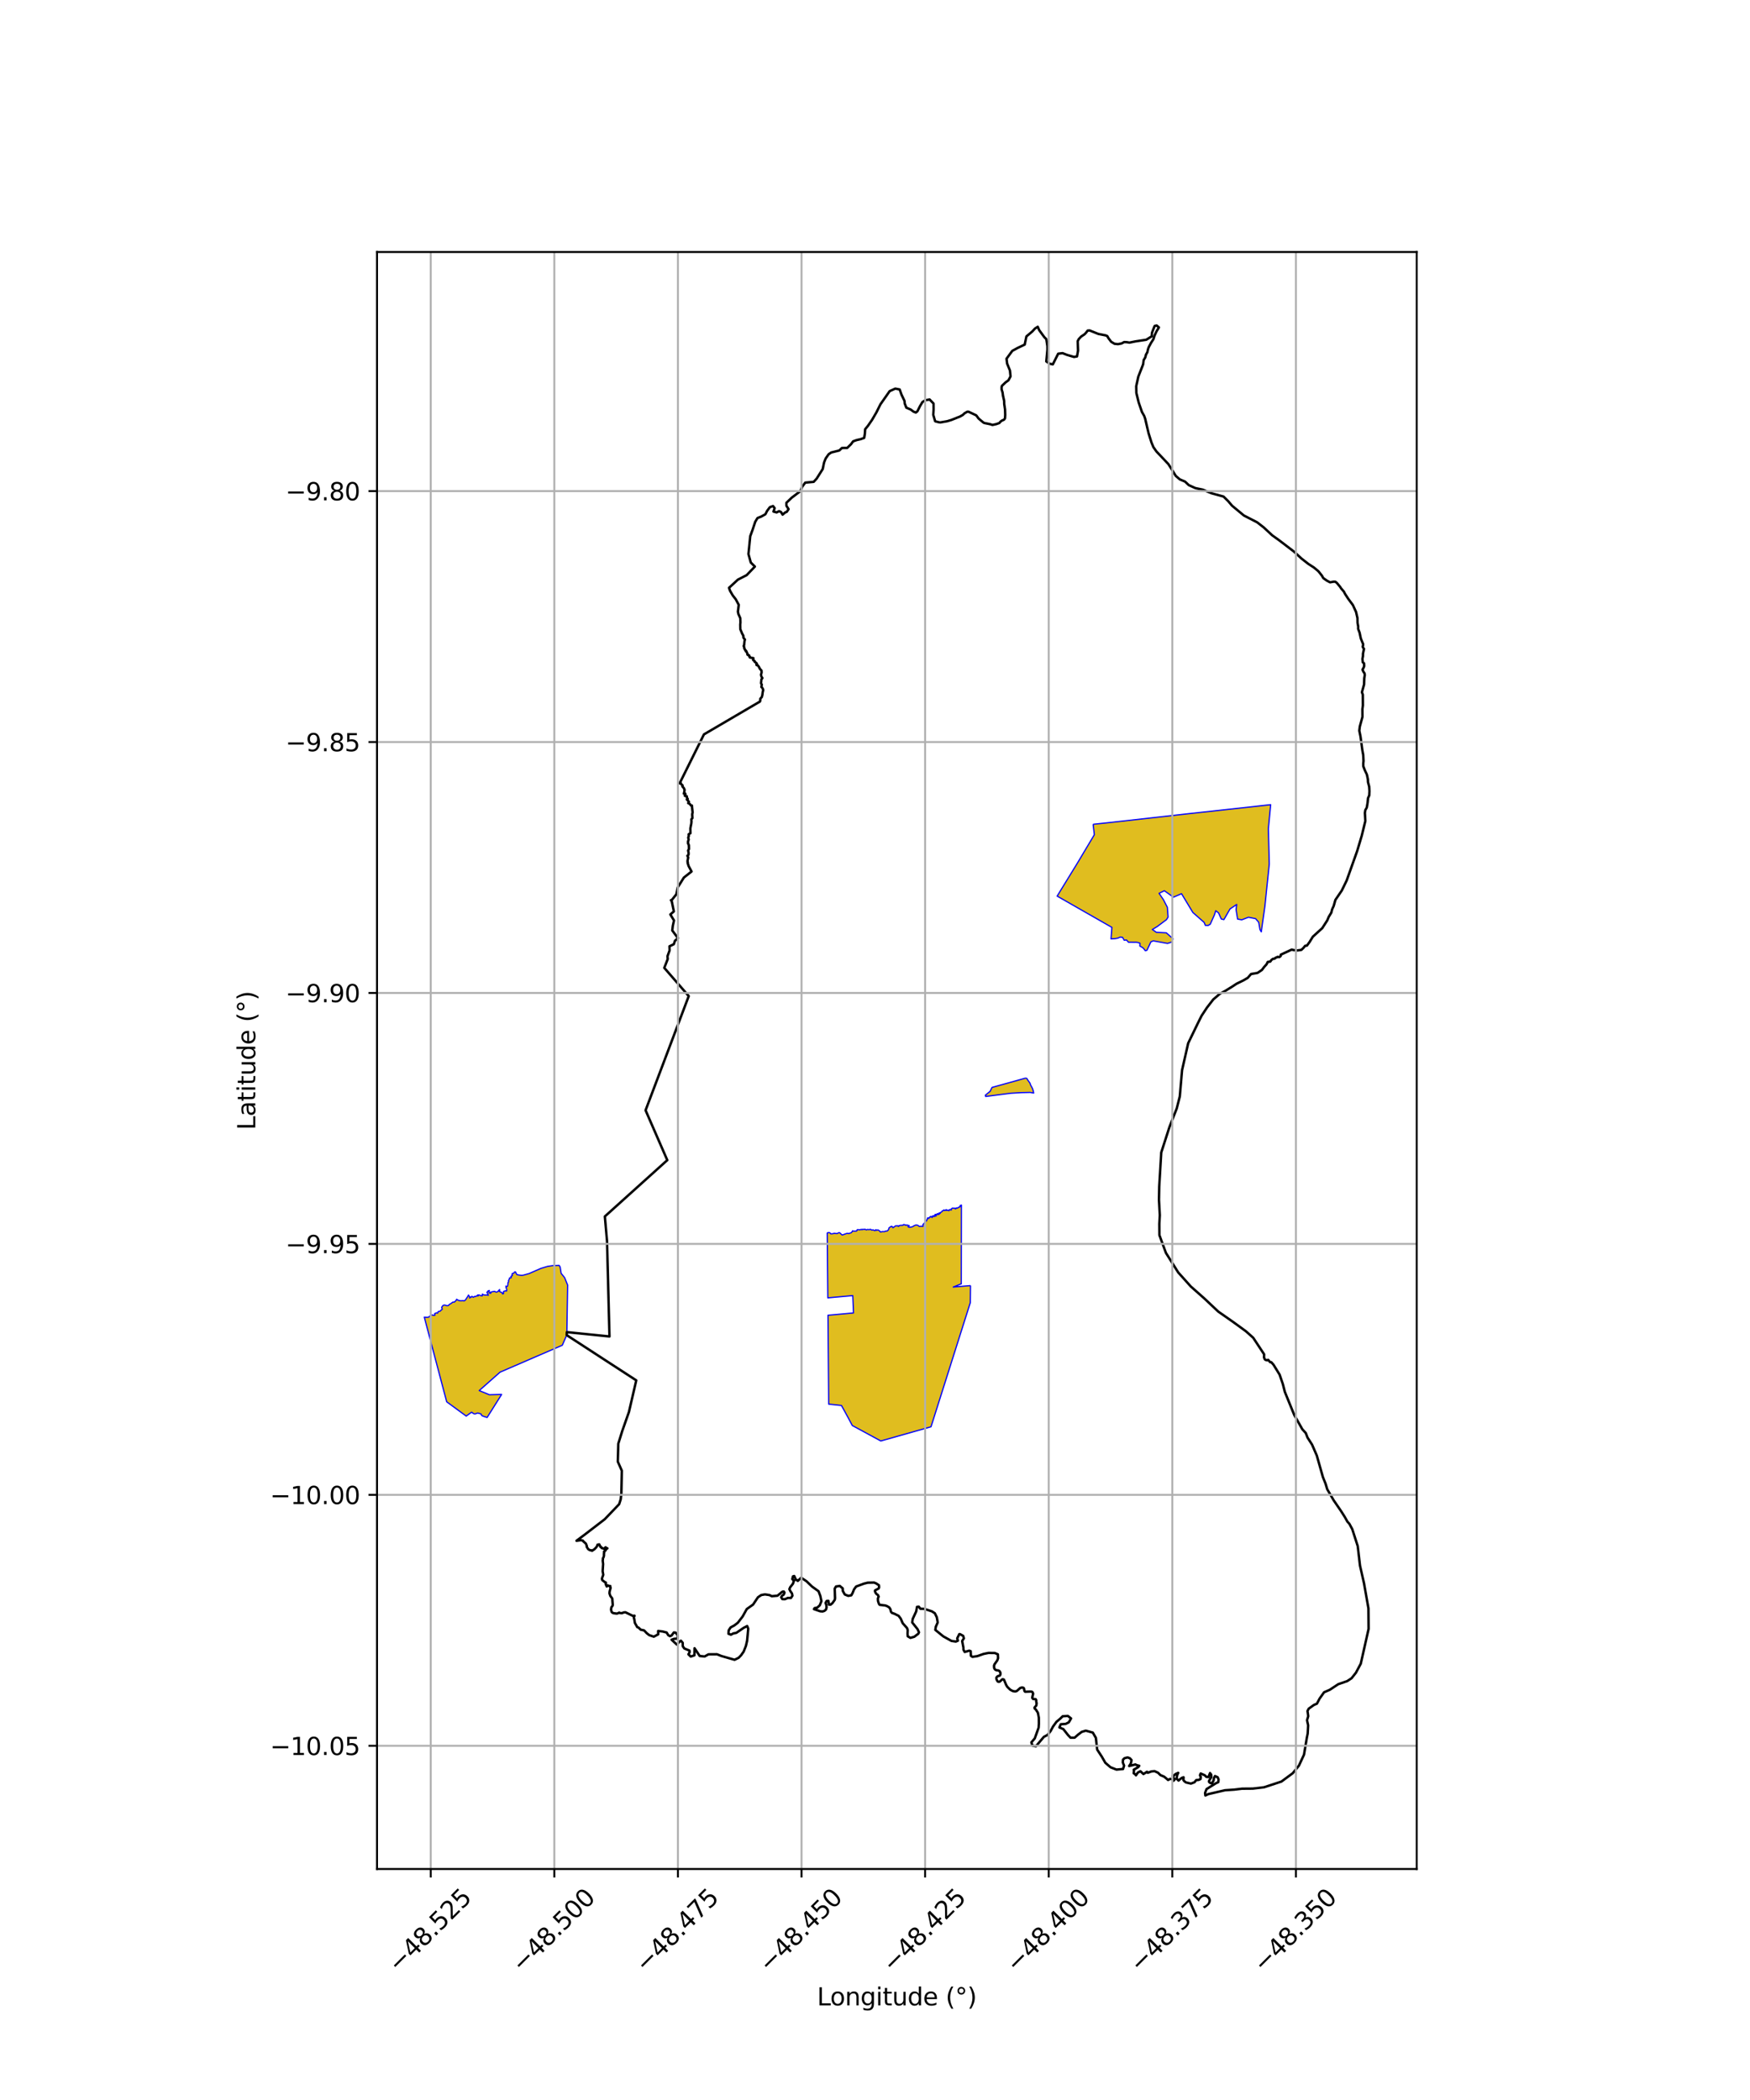 <?xml version="1.0" encoding="utf-8" standalone="no"?>
<!DOCTYPE svg PUBLIC "-//W3C//DTD SVG 1.1//EN"
  "http://www.w3.org/Graphics/SVG/1.1/DTD/svg11.dtd">
<svg xmlns:xlink="http://www.w3.org/1999/xlink" width="720pt" height="864pt" viewBox="0 0 720 864" xmlns="http://www.w3.org/2000/svg" version="1.1">
 <defs>
  <style type="text/css">*{stroke-linejoin: round; stroke-linecap: butt}</style>
 </defs>
 <g id="figure_1">
  <g id="patch_1">
   <path d="M 0 864 
L 720 864 
L 720 0 
L 0 0 
z
" style="fill: #ffffff"/>
  </g>
  <g id="axes_1">
   <g id="patch_2">
    <path d="M 155.117 768.96 
L 582.883 768.96 
L 582.883 103.68 
L 155.117 103.68 
z
" style="fill: #ffffff"/>
   </g>
   <g id="PatchCollection_1">
    <path d="M 399.294 528.929 
L 399.227 535.896 
L 383.043 587.021 
L 362.392 592.862 
L 350.667 586.503 
L 348.711 582.831 
L 346.21 578.268 
L 340.941 577.706 
L 340.648 541.125 
L 343.512 540.883 
L 351.145 540.183 
L 350.846 533.056 
L 343.26 533.731 
L 340.577 533.974 
L 340.334 507.303 
L 340.702 507.131 
L 341.157 507.096 
L 341.587 507.35 
L 341.828 507.646 
L 342.574 507.592 
L 342.874 507.525 
L 343.189 507.397 
L 344.037 507.51 
L 344.39 507.526 
L 344.816 507.303 
L 345.279 507.13 
L 345.714 507.383 
L 346.095 507.785 
L 346.522 508.118 
L 347.341 507.833 
L 348.077 507.562 
L 348.635 507.429 
L 349.234 507.541 
L 349.296 507.466 
L 350.199 507.194 
L 350.716 506.623 
L 350.741 506.396 
L 351.281 506.521 
L 352.447 506.472 
L 352.697 505.916 
L 353.618 505.945 
L 353.821 505.963 
L 354.362 505.799 
L 354.66 505.955 
L 354.809 505.783 
L 355.609 505.834 
L 355.837 505.725 
L 356.443 506.018 
L 356.884 505.83 
L 357.542 505.914 
L 358.144 505.77 
L 358.68 506.104 
L 359.255 506.034 
L 359.922 506.319 
L 360.421 505.932 
L 360.536 506.199 
L 361.175 506.053 
L 361.365 506.095 
L 361.95 506.501 
L 362.228 506.863 
L 363.197 506.686 
L 363.864 506.741 
L 364.323 506.505 
L 365.035 506.465 
L 365.596 505.896 
L 365.719 505.257 
L 366.078 504.945 
L 366.703 504.545 
L 366.991 504.693 
L 367.073 504.621 
L 367.379 505.121 
L 367.697 504.907 
L 368.045 504.639 
L 368.471 504.353 
L 368.827 504.345 
L 369.127 504.385 
L 369.362 504.311 
L 369.673 504.594 
L 369.923 504.238 
L 370.258 504.23 
L 370.635 504.094 
L 371.187 504.185 
L 371.214 504.093 
L 371.573 504.065 
L 371.676 503.85 
L 372.097 503.825 
L 372.526 504.099 
L 372.61 503.979 
L 372.902 504.133 
L 373.126 504.021 
L 373.504 504.092 
L 374.1 504.293 
L 373.553 504.683 
L 374.162 504.977 
L 374.72 504.859 
L 375.335 504.729 
L 375.767 504.513 
L 376.063 504.287 
L 376.808 504.018 
L 377.556 504.093 
L 378.246 504.593 
L 378.866 504.503 
L 379.697 504.58 
L 379.773 504.423 
L 379.681 503.856 
L 380.061 503.479 
L 380.667 502.754 
L 381.239 502.25 
L 381.402 501.7 
L 381.642 501.532 
L 381.564 501.189 
L 381.775 501.037 
L 382.186 501.262 
L 382.472 500.788 
L 382.84 500.699 
L 382.776 500.497 
L 383.152 500.54 
L 383.52 500.943 
L 383.554 500.746 
L 383.495 500.509 
L 383.727 500.389 
L 383.695 500.274 
L 384.107 500.498 
L 384.134 500.41 
L 384.065 500.166 
L 384.182 500.252 
L 384.367 500.472 
L 384.774 500.37 
L 384.505 500.079 
L 385.237 500.229 
L 385.102 500.14 
L 384.67 499.716 
L 384.898 499.638 
L 385.176 499.614 
L 385.516 499.65 
L 385.673 499.298 
L 385.727 499.296 
L 385.724 499.617 
L 385.857 499.69 
L 385.94 499.725 
L 386.478 499.478 
L 386.384 499.449 
L 386.244 499.269 
L 386.45 498.99 
L 386.618 499.183 
L 386.845 499.192 
L 386.792 498.941 
L 387.136 498.753 
L 387.422 498.637 
L 387.64 498.21 
L 388.116 498.071 
L 388.263 497.843 
L 388.407 497.819 
L 388.581 498.039 
L 388.937 497.926 
L 389.2 497.973 
L 389.19 497.722 
L 389.289 497.692 
L 389.503 497.978 
L 389.639 497.968 
L 389.695 497.842 
L 390.416 498.107 
L 390.488 497.803 
L 390.74 497.672 
L 390.867 497.809 
L 390.966 497.699 
L 391.439 497.808 
L 391.421 497.318 
L 391.961 497.025 
L 392.412 497.132 
L 392.912 497.085 
L 393.095 497.399 
L 393.369 497.084 
L 393.544 496.951 
L 393.632 497.157 
L 394.125 496.84 
L 394.341 496.888 
L 394.449 496.724 
L 394.691 496.517 
L 394.949 496.523 
L 395.117 496.353 
L 395.037 495.974 
L 395.318 495.915 
L 395.556 495.796 
L 395.499 528.208 
L 392.188 529.522 
L 399.294 528.929 
" clip-path="url(#pfcb71ef7cc)" style="fill: #e0bd1f; stroke: #0000ff; stroke-width: 0.5"/>
    <path d="M 208.498 530.387 
L 208.219 529.886 
L 208.135 529.126 
L 208.462 529.37 
L 208.797 529.192 
L 208.973 528.458 
L 208.968 527.759 
L 209.287 527.345 
L 209.179 526.888 
L 209.516 526.328 
L 209.623 525.774 
L 210.364 525.698 
L 210.24 525.137 
L 210.828 524.792 
L 210.617 524.39 
L 210.812 523.925 
L 211.373 523.864 
L 211.629 523.4 
L 211.839 523.297 
L 212.134 523.345 
L 212.424 524.072 
L 212.77 524.447 
L 213.642 524.612 
L 214.52 524.716 
L 215.138 524.67 
L 215.467 524.595 
L 217.732 523.952 
L 222.541 521.849 
L 225.31 521.022 
L 227.493 520.702 
L 230.033 520.605 
L 230.457 521.271 
L 230.889 523.911 
L 232.309 525.665 
L 233.535 528.712 
L 233.226 548.072 
L 233.158 549.311 
L 231.346 553.475 
L 219.569 558.568 
L 205.735 564.551 
L 201.163 568.592 
L 197.164 572.126 
L 201.336 573.836 
L 206.383 573.71 
L 200.42 583.188 
L 198.938 582.726 
L 198.204 582.397 
L 197.909 581.742 
L 196.565 581.35 
L 195.446 581.733 
L 194.912 581.639 
L 194.016 581.016 
L 191.813 582.621 
L 183.779 576.742 
L 174.561 541.911 
L 175.706 541.986 
L 176.427 541.885 
L 177.02 541.286 
L 177.844 540.989 
L 178.496 541.221 
L 178.995 541.058 
L 178.796 540.476 
L 179.614 540.104 
L 180.021 540.297 
L 180.285 539.598 
L 181.034 539.487 
L 181.509 539.003 
L 181.96 538.655 
L 181.701 537.856 
L 182.244 537.116 
L 182.824 536.924 
L 183.357 537.037 
L 183.917 537.227 
L 184.482 537.133 
L 184.852 536.698 
L 185.63 536.251 
L 186.267 535.744 
L 186.922 535.721 
L 187.064 535.556 
L 187.629 535.092 
L 187.871 534.557 
L 188.492 534.956 
L 189.145 535.152 
L 189.709 535.184 
L 190.582 535.132 
L 190.94 535.244 
L 191.574 534.785 
L 191.968 534.082 
L 192.229 533.754 
L 192.763 532.807 
L 192.984 533.26 
L 193.35 533.575 
L 193.187 534.023 
L 193.806 533.679 
L 194.137 533.353 
L 194.749 533.736 
L 195.254 533.364 
L 195.601 533.477 
L 196.106 533.124 
L 196.707 533.204 
L 196.542 532.77 
L 197.335 532.852 
L 197.93 533.106 
L 198.402 533.17 
L 198.47 532.419 
L 198.842 532.664 
L 199.558 532.839 
L 200.324 532.776 
L 200.895 532.947 
L 200.674 532.266 
L 200.318 531.757 
L 200.803 531.115 
L 201.339 530.951 
L 201.163 531.704 
L 201.391 532.015 
L 201.934 532.076 
L 201.83 531.652 
L 202.627 531.444 
L 203.472 531.302 
L 204.134 531.623 
L 204.833 531.419 
L 205.208 530.915 
L 205.559 530.567 
L 205.519 531.37 
L 206.533 531.839 
L 206.801 532.361 
L 207.168 532.205 
L 207.161 531.356 
L 207.896 531.081 
L 208.408 531.183 
L 208.498 530.387 
" clip-path="url(#pfcb71ef7cc)" style="fill: #e0bd1f; stroke: #0000ff; stroke-width: 0.5"/>
    <path d="M 421.921 443.571 
L 422.468 443.692 
L 422.843 444.337 
L 423.793 445.684 
L 423.988 446.342 
L 424.311 446.905 
L 424.807 447.874 
L 425.085 448.741 
L 425.293 449.722 
L 423.844 449.45 
L 420.219 449.533 
L 415.873 449.792 
L 405.537 451.124 
L 405.398 450.597 
L 407.361 449.009 
L 408.144 447.399 
L 421.921 443.571 
" clip-path="url(#pfcb71ef7cc)" style="fill: #e0bd1f; stroke: #0000ff; stroke-width: 0.5"/>
    <path d="M 449.74 339.134 
L 455.525 338.53 
L 488.676 334.816 
L 522.8 331.068 
L 521.839 340.946 
L 522.21 355.468 
L 520.439 372.629 
L 518.928 383.403 
L 518.368 382.455 
L 517.868 379.447 
L 516.584 377.964 
L 513.66 377.383 
L 510.902 378.437 
L 509.181 378.135 
L 508.558 374.236 
L 508.817 372.126 
L 506.065 373.968 
L 503.549 378.362 
L 502.482 378.113 
L 501.337 375.581 
L 500.191 374.699 
L 499.656 376.386 
L 497.937 380.243 
L 497.053 380.768 
L 495.903 380.722 
L 495.42 379.51 
L 490.784 375.429 
L 486.114 367.69 
L 482.778 369.133 
L 479.045 366.463 
L 476.872 367.536 
L 478.658 370.153 
L 480.279 373.288 
L 480.573 377.32 
L 479.939 378.353 
L 476.079 381.236 
L 474.102 382.418 
L 475.765 383.586 
L 479.848 383.787 
L 482.617 386.236 
L 482.235 387.54 
L 480.35 388.156 
L 474.514 387.098 
L 473.529 387.481 
L 471.879 390.974 
L 471.221 391.15 
L 470.422 390.134 
L 469.753 389.65 
L 468.96 389.226 
L 469.028 388.081 
L 468.302 387.826 
L 467.415 387.669 
L 466.422 387.689 
L 465.351 387.668 
L 464.304 387.678 
L 463.441 386.716 
L 462.551 386.854 
L 461.838 385.639 
L 460.944 385.541 
L 459.838 385.998 
L 458.627 386.198 
L 457.114 386.288 
L 457.467 381.555 
L 434.935 368.684 
L 443.251 355.138 
L 450.246 343.413 
L 449.74 339.134 
" clip-path="url(#pfcb71ef7cc)" style="fill: #e0bd1f; stroke: #0000ff; stroke-width: 0.5"/>
   </g>
   <g id="PatchCollection_2">
    <path d="M 249.184 637.012 
L 249.253 636.718 
L 249.178 636.586 
L 249.054 636.642 
L 248.665 637.162 
L 248.307 637.152 
L 247.946 636.987 
L 247.619 636.964 
L 247.281 636.444 
L 247.088 636.498 
L 246.535 635.39 
L 245.81 635.552 
L 245.716 635.996 
L 245.241 636.709 
L 244.553 637.405 
L 243.565 638.042 
L 243.276 637.817 
L 242.887 637.838 
L 242.521 637.697 
L 241.989 637.341 
L 241.389 636.383 
L 241.434 636.048 
L 241.046 635.084 
L 239.904 634.069 
L 239.837 633.885 
L 239.083 633.669 
L 237.185 633.919 
L 237.291 633.83 
L 240.525 631.419 
L 248.799 625.067 
L 254.741 618.858 
L 255.381 616.849 
L 255.651 614.375 
L 255.838 605.091 
L 254.186 601.36 
L 254.384 593.965 
L 256.01 588.759 
L 258.765 580.92 
L 261.774 567.921 
L 233.158 549.311 
L 233.226 548.072 
L 250.758 549.859 
L 249.744 510.612 
L 248.856 500.478 
L 274.538 477.324 
L 265.609 456.805 
L 283.365 409.817 
L 273.305 398.203 
L 274.721 394.579 
L 274.627 393.402 
L 275.489 391.043 
L 275.438 389.336 
L 277.227 388.479 
L 277.707 387.048 
L 278.968 385.952 
L 278.485 385.385 
L 276.59 382.819 
L 276.808 380.973 
L 277.303 378.702 
L 275.8 376.237 
L 277.247 374.977 
L 276.363 370.748 
L 276.029 370.366 
L 276.362 370.337 
L 276.464 370.199 
L 278.268 367.938 
L 278.849 365.077 
L 281.362 361.058 
L 284.528 358.56 
L 283.326 356.329 
L 282.889 354.957 
L 283.001 354.798 
L 282.843 354.331 
L 283.145 352.774 
L 282.807 352.084 
L 283.192 351.772 
L 283.301 351.497 
L 283.286 350.767 
L 283.117 349.922 
L 283.463 349.299 
L 283.418 347.72 
L 283.077 347.001 
L 283.081 346.183 
L 283.345 345.409 
L 283.154 344.619 
L 283.389 343.998 
L 283.348 343.227 
L 284.08 342.806 
L 284.039 340.789 
L 284.437 338.715 
L 284.496 337.921 
L 284.43 337.117 
L 284.87 336.587 
L 284.792 335.003 
L 284.963 334.214 
L 284.704 331.995 
L 284.678 331.432 
L 284.261 331.394 
L 283.795 330.764 
L 283.145 330.428 
L 283.43 329.846 
L 282.564 328.899 
L 282.961 328.713 
L 282.57 328.119 
L 282.582 327.612 
L 281.739 327.416 
L 282.013 326.742 
L 281.899 326.477 
L 281.358 326.53 
L 281.571 325.691 
L 281.646 324.888 
L 281.302 324.176 
L 280.76 323.579 
L 280.839 323.142 
L 280.219 322.579 
L 280.047 322.091 
L 279.617 322.301 
L 289.623 302.15 
L 312.645 288.652 
L 312.78 288.343 
L 312.811 287.471 
L 313.441 286.773 
L 313.658 285.895 
L 313.773 284.901 
L 313.993 283.977 
L 313.894 283.491 
L 313.524 282.863 
L 313.251 282.66 
L 313.422 281.671 
L 313.108 281.128 
L 313.271 279.524 
L 313.673 278.971 
L 313.295 278.414 
L 313.084 277.61 
L 313.34 276.727 
L 313.309 275.914 
L 312.631 275.15 
L 312.221 274.321 
L 311.686 273.667 
L 311.325 273.646 
L 311.187 273.482 
L 311.416 273.167 
L 311.242 272.829 
L 310.465 272.268 
L 310.494 272.011 
L 309.85 271.52 
L 309.994 270.794 
L 308.49 270.514 
L 308.564 270.278 
L 308.215 269.987 
L 308.273 269.704 
L 307.978 269.587 
L 307.72 269.31 
L 307.587 269.395 
L 307.503 269.269 
L 307.557 269.08 
L 307.047 267.915 
L 306.795 267.904 
L 306.9 267.701 
L 306.466 267.315 
L 306.344 266.815 
L 306.191 266.741 
L 306.169 266.144 
L 305.954 265.778 
L 306.137 265.473 
L 306.337 263.651 
L 306.489 263.129 
L 305.888 262.407 
L 305.815 261.5 
L 305.33 260.683 
L 304.597 258.89 
L 304.557 257.014 
L 304.632 256.1 
L 304.584 254.359 
L 303.801 252.608 
L 303.596 251.664 
L 303.943 248.856 
L 302.718 246.571 
L 301.476 244.977 
L 300.376 243.092 
L 299.933 241.857 
L 303.598 238.477 
L 307.202 236.629 
L 310.576 233.106 
L 308.9 231.443 
L 307.933 227.954 
L 308.673 220.59 
L 309.666 217.887 
L 310.727 214.674 
L 311.656 213.137 
L 313.171 212.542 
L 314.901 211.582 
L 315.614 210.192 
L 316.76 208.654 
L 318.059 208.207 
L 318.716 209.076 
L 318.22 210.464 
L 319.525 210.818 
L 320.535 210.301 
L 321.333 210.659 
L 321.992 211.746 
L 322.999 210.865 
L 323.72 210.568 
L 324.435 209.469 
L 323.557 208.092 
L 323.547 206.854 
L 325.703 204.797 
L 329.311 202.057 
L 330.01 200.321 
L 331.299 198.562 
L 334.77 198.244 
L 335.99 196.924 
L 338.492 192.971 
L 339.051 190.271 
L 339.69 188.663 
L 340.907 186.906 
L 341.986 186.169 
L 345.308 185.342 
L 346.386 184.314 
L 348.556 184.297 
L 350.136 182.755 
L 350.995 181.583 
L 352.438 181.062 
L 354.1 180.685 
L 355.543 180.164 
L 355.82 178.559 
L 355.95 176.591 
L 357.097 175.198 
L 358.814 172.708 
L 360.6 169.635 
L 362.239 166.344 
L 366.033 160.924 
L 368.34 159.886 
L 370.151 160.237 
L 370.891 162.344 
L 372.14 164.957 
L 372.22 165.976 
L 372.885 167.719 
L 374.699 168.507 
L 375.863 169.372 
L 376.807 169.729 
L 377.454 169.214 
L 378.523 167.093 
L 379.523 165.41 
L 380.675 164.672 
L 382.481 164.367 
L 384.086 166.03 
L 384.105 168.507 
L 383.976 170.694 
L 384.728 173.261 
L 384.898 173.378 
L 386.375 173.743 
L 386.888 173.794 
L 389.751 173.298 
L 390.597 173.031 
L 391.342 172.808 
L 392.787 172.244 
L 394.179 171.68 
L 394.87 171.427 
L 396.15 170.704 
L 396.835 170.042 
L 397.942 169.402 
L 398.483 169.393 
L 400.783 170.477 
L 401.644 170.887 
L 402.098 171.476 
L 402.59 172.162 
L 403.568 173 
L 404.655 173.888 
L 405.024 174.048 
L 406.988 174.443 
L 407.624 174.593 
L 408.226 174.816 
L 408.532 174.797 
L 409.948 174.476 
L 411.146 174.047 
L 411.631 173.476 
L 412.216 173.051 
L 413.072 172.675 
L 413.484 172.153 
L 413.571 170.721 
L 413.505 168.475 
L 413.169 166.232 
L 413.135 164.924 
L 412.652 162.755 
L 412.471 161.424 
L 412.094 160.242 
L 412.087 159.378 
L 412.198 158.775 
L 413.682 157.351 
L 414.905 156.468 
L 415.761 154.858 
L 415.525 152.456 
L 414.346 149.551 
L 414.114 147.586 
L 416.477 144.363 
L 418.638 143.18 
L 421.593 141.773 
L 422.291 138.417 
L 424.735 136.358 
L 425.811 135.184 
L 426.963 134.447 
L 427.552 135.826 
L 429.672 138.724 
L 430.474 139.519 
L 430.931 142.429 
L 430.941 143.813 
L 430.472 148.698 
L 431.854 149.634 
L 433.158 149.915 
L 435.367 145.527 
L 437.174 145.295 
L 438.988 146.009 
L 441.888 146.861 
L 443.117 146.633 
L 443.532 144.226 
L 443.394 140.366 
L 443.858 139.488 
L 444.826 138.46 
L 446.158 137.576 
L 446.768 136.952 
L 447.52 135.999 
L 448.316 135.956 
L 451.871 137.386 
L 454.878 137.981 
L 455.568 138.268 
L 456.045 139.138 
L 457.177 140.623 
L 458.558 141.45 
L 459.97 141.584 
L 461.415 141.318 
L 462.532 140.726 
L 463.69 140.79 
L 464.668 140.965 
L 467.087 140.472 
L 471.603 139.781 
L 473.835 138.38 
L 473.968 136.885 
L 474.855 134.584 
L 475.104 134.072 
L 475.899 133.92 
L 476.809 134.714 
L 475.845 136.288 
L 474.991 138.116 
L 474.532 139.576 
L 473.567 141.077 
L 472.675 142.723 
L 472.356 143.564 
L 472.041 144.95 
L 471.506 145.865 
L 471.189 147.069 
L 470.546 148.131 
L 470.307 149.917 
L 468.337 154.956 
L 467.475 158.904 
L 467.53 161.683 
L 468.487 165.586 
L 469.831 169.503 
L 470.746 171.104 
L 471.156 172.272 
L 472.576 178.324 
L 473.755 182.055 
L 474.55 183.978 
L 475.791 185.747 
L 480.687 190.922 
L 482.436 193.654 
L 483.72 195.779 
L 485.395 197.223 
L 487.573 198.153 
L 489.103 199.598 
L 491.79 200.815 
L 494.833 201.446 
L 498.462 202.948 
L 503.392 204.293 
L 505.361 206.244 
L 506.894 208.053 
L 511.773 212.094 
L 517.221 214.892 
L 519.915 216.983 
L 523.413 220.234 
L 526.323 222.323 
L 532.364 226.937 
L 535.498 229.826 
L 538.264 231.99 
L 540.591 233.501 
L 542.412 235.016 
L 543.86 236.822 
L 544.44 237.851 
L 545.892 238.877 
L 547.222 239.585 
L 548.655 239.318 
L 549.393 239.328 
L 550.039 239.85 
L 551.368 241.452 
L 551.778 242.088 
L 552.915 243.418 
L 553.413 244.385 
L 554.73 246.4 
L 556.613 248.932 
L 557.92 251.787 
L 558.495 254.274 
L 558.535 256.285 
L 558.8 257.753 
L 558.784 258.735 
L 559.367 260.279 
L 559.878 262.67 
L 560.517 264.27 
L 560.816 264.938 
L 560.804 265.545 
L 560.649 266.033 
L 560.892 266.598 
L 561.188 266.947 
L 560.775 268.899 
L 560.76 269.977 
L 560.539 271.072 
L 560.688 272.488 
L 561.205 272.923 
L 561.26 274.057 
L 561.029 274.696 
L 560.566 275.519 
L 560.915 276.299 
L 561.428 277.078 
L 561.506 277.806 
L 561.299 279.046 
L 561.211 281.633 
L 560.331 284.809 
L 560.701 285.789 
L 560.736 290.232 
L 560.531 291.727 
L 560.556 294.932 
L 559.466 298.911 
L 559.262 300.625 
L 559.752 303.024 
L 560.521 308.737 
L 560.86 310.555 
L 560.989 313.067 
L 560.888 313.979 
L 560.898 315.253 
L 561.526 316.887 
L 562.372 318.665 
L 562.785 320.629 
L 562.83 321.757 
L 563.315 323.611 
L 563.439 325.504 
L 563.344 327.253 
L 562.847 328.386 
L 562.68 330.172 
L 562.335 332.251 
L 561.728 333.312 
L 561.556 334.443 
L 561.74 337.781 
L 560.283 343.76 
L 558.384 350.121 
L 554.055 362.267 
L 552.054 366.386 
L 549.429 370.234 
L 548.725 372.716 
L 548.085 374.106 
L 547.734 375.492 
L 546.662 377.249 
L 546.094 378.638 
L 544.021 381.86 
L 540.141 385.387 
L 538.784 387.584 
L 537.71 389.049 
L 536.987 389.128 
L 536.198 390.081 
L 535.408 390.816 
L 533.673 391.048 
L 532.37 390.913 
L 531.427 390.702 
L 526.957 392.777 
L 526.925 393.324 
L 526.386 393.765 
L 525.553 393.699 
L 525.409 393.846 
L 524.76 394.07 
L 524.401 394.437 
L 523.75 394.479 
L 523.102 394.957 
L 522.637 395.617 
L 521.589 395.771 
L 521.09 396.758 
L 520.121 397.822 
L 519.191 399.068 
L 517.391 400.284 
L 514.717 400.743 
L 513.354 402.32 
L 511.517 403.391 
L 508.778 404.724 
L 507.147 405.805 
L 504.032 407.729 
L 501.951 408.825 
L 499.175 411.205 
L 496.545 414.61 
L 494.366 417.917 
L 492.956 420.737 
L 488.851 429.213 
L 486.333 440.306 
L 485.404 451.095 
L 484.14 456.058 
L 481.16 463.658 
L 477.769 474.175 
L 476.938 488.168 
L 476.836 493.705 
L 477.175 499.967 
L 476.986 503.538 
L 477.023 508.2 
L 479.686 515.464 
L 484.743 523.509 
L 489.928 529.296 
L 495.395 534.133 
L 501.229 539.622 
L 507.416 543.944 
L 512.658 547.762 
L 515.598 550.386 
L 520.094 557.196 
L 520.056 558.491 
L 520.347 559.214 
L 520.679 559.516 
L 521.362 559.645 
L 521.759 559.481 
L 522.554 560.425 
L 523.044 560.453 
L 523.947 561.475 
L 526.467 565.561 
L 527.796 569.44 
L 528.619 572.652 
L 532.476 582.132 
L 535.816 588.041 
L 537.24 589.596 
L 537.943 591.448 
L 539.812 594.347 
L 541.766 598.847 
L 544.286 607.737 
L 545.387 610.471 
L 546.056 612.716 
L 548.726 617.293 
L 551.792 621.769 
L 553.257 624.079 
L 554.35 626.027 
L 555.17 626.946 
L 556.353 629.127 
L 556.353 629.127 
L 558.606 636.116 
L 559.539 644.122 
L 561.19 651.393 
L 563.011 661.722 
L 563.079 670.171 
L 559.864 684.475 
L 557.867 688.206 
L 556.075 690.479 
L 554.275 691.659 
L 550.593 692.927 
L 547.136 695.214 
L 544.755 696.253 
L 542.894 698.891 
L 541.824 700.939 
L 540.598 701.459 
L 538.438 703.006 
L 537.939 703.957 
L 538.245 706.067 
L 537.752 707.747 
L 538.203 709.855 
L 538.014 713.281 
L 537.717 714.685 
L 536.508 721.907 
L 534.409 726.44 
L 531.863 729.557 
L 527.221 732.982 
L 520.072 735.335 
L 515.442 735.882 
L 511.026 735.918 
L 507.771 736.308 
L 504.008 736.557 
L 497.142 738.143 
L 495.929 738.72 
L 495.803 737.685 
L 496.388 736.095 
L 500.143 733.743 
L 501.252 733.215 
L 501.352 732.067 
L 500.964 731.196 
L 499.875 730.713 
L 499.447 731.591 
L 499.292 732.575 
L 498.595 733.728 
L 497.833 733.516 
L 497.437 733.123 
L 497.433 732.7 
L 498.398 731.121 
L 498.336 730.138 
L 497.842 729.487 
L 497.203 731.131 
L 496.334 731.056 
L 495.663 730.392 
L 494.001 729.668 
L 493.709 730.408 
L 494.04 731.061 
L 493.911 731.963 
L 493.181 732.297 
L 492.15 732.387 
L 491.451 733.267 
L 489.989 733.825 
L 487.949 733.35 
L 487.293 732.863 
L 486.882 732.348 
L 486.954 731.227 
L 486.385 731.396 
L 485.548 731.976 
L 484.902 732.582 
L 484.081 731.769 
L 484.354 730.251 
L 484.754 729.401 
L 483.618 729.902 
L 483.106 730.398 
L 482.457 730.758 
L 483.296 732.131 
L 482.839 732.653 
L 482.318 732.029 
L 481.448 731.872 
L 480.583 732.344 
L 479.68 731.559 
L 478.942 730.964 
L 477.417 730.321 
L 476.432 729.345 
L 475.015 728.701 
L 473.712 728.821 
L 472.21 729.379 
L 471.908 728.958 
L 470.449 729.898 
L 469.191 728.734 
L 468.109 729.316 
L 467.371 730.415 
L 467.001 729.953 
L 466.428 729.562 
L 466.543 728.701 
L 466.47 728.1 
L 468.322 727.034 
L 468.725 726.498 
L 467.705 726.246 
L 467.132 725.95 
L 464.571 726.599 
L 465.269 725.528 
L 465.557 724.16 
L 464.872 723.401 
L 463.946 723.053 
L 462.672 723.364 
L 462.026 723.997 
L 461.953 725.145 
L 462.479 726.425 
L 462.056 727.821 
L 459.343 728.062 
L 456.891 727.098 
L 454.759 725.257 
L 453.327 722.756 
L 451.403 719.821 
L 450.877 715.017 
L 449.611 712.842 
L 446.726 712.045 
L 445.047 712.55 
L 443.589 713.655 
L 442.133 714.923 
L 440.45 714.937 
L 439.41 713.852 
L 437.49 711.409 
L 435.855 710.712 
L 436.442 709.396 
L 438.45 709.27 
L 439.748 708.604 
L 440.659 707.013 
L 439.348 705.985 
L 437.231 706.111 
L 436.207 707.103 
L 434.642 708.427 
L 433.246 710.35 
L 432.282 712.161 
L 430.992 713.81 
L 429.478 714.587 
L 426.196 718.492 
L 424.782 718.23 
L 424.337 716.868 
L 425.736 715.218 
L 427.33 710.78 
L 427.426 709.14 
L 427.406 706.681 
L 427.01 704.663 
L 426.147 703.308 
L 425.718 702.986 
L 425.618 702.618 
L 425.703 702.44 
L 426.359 701.713 
L 426.49 700.779 
L 426.31 699.902 
L 426.349 699.526 
L 426.103 699.088 
L 425.064 699.027 
L 424.686 698.536 
L 424.759 698.103 
L 425.067 696.847 
L 424.87 696.312 
L 424.66 696.098 
L 424.396 695.988 
L 423.959 695.95 
L 421.772 696.03 
L 421.5 695.74 
L 421.277 694.613 
L 421.054 694.406 
L 420.491 694.278 
L 419.733 694.496 
L 418.322 695.751 
L 417.648 695.903 
L 416.709 695.763 
L 415.638 695.187 
L 414.452 694.033 
L 413.989 693.278 
L 413.058 691.062 
L 412.593 690.878 
L 412.33 690.957 
L 411.285 691.892 
L 410.863 691.965 
L 410.446 691.78 
L 409.987 690.943 
L 409.922 690.286 
L 410.23 689.824 
L 410.706 689.556 
L 411.259 689.412 
L 411.458 689.257 
L 411.641 688.719 
L 411.574 688.127 
L 411.242 687.561 
L 410.722 687.264 
L 409.856 687.166 
L 409.411 686.898 
L 409.096 686.447 
L 408.996 686.036 
L 408.976 685.257 
L 409.193 684.712 
L 410.323 683.108 
L 410.628 682.233 
L 410.545 680.631 
L 409.292 680.094 
L 406.685 680.06 
L 404.661 680.477 
L 402.134 681.371 
L 400.109 681.679 
L 399.454 681.247 
L 399.367 679.353 
L 398.786 679.139 
L 396.907 679.664 
L 396.393 678.721 
L 396.387 677.92 
L 395.859 675.156 
L 396.574 674.058 
L 396.277 673.04 
L 394.968 672.322 
L 394.678 672.324 
L 393.823 674.079 
L 394.12 675.024 
L 393.254 675.395 
L 391.442 675.118 
L 388.097 673.25 
L 384.818 670.581 
L 385.025 669.268 
L 385.808 667.513 
L 385.429 665.404 
L 384.62 663.735 
L 383.383 662.943 
L 380.334 661.947 
L 378.669 661.887 
L 378.01 661.018 
L 377.287 661.097 
L 376.94 662.994 
L 375.515 666.065 
L 375.31 667.523 
L 377.503 670.274 
L 378.092 671.581 
L 377.807 672.166 
L 376.152 673.417 
L 374.563 673.867 
L 373.471 673.22 
L 373.391 672.201 
L 373.451 670.597 
L 373.155 669.798 
L 371.402 667.845 
L 370.591 665.958 
L 369.714 664.799 
L 367.969 663.938 
L 366.953 663.582 
L 366.551 663.075 
L 366.326 662.057 
L 365.849 661.332 
L 364.94 660.793 
L 364.25 660.544 
L 361.932 660.27 
L 361.602 659.836 
L 361.231 658.673 
L 361.187 657.654 
L 361.507 656.886 
L 361.176 656.197 
L 360.667 655.873 
L 360.191 655.257 
L 359.969 654.64 
L 360.039 654.312 
L 361.481 653.572 
L 361.695 653.06 
L 361.616 652.223 
L 360.488 651.467 
L 359.616 651.11 
L 357.01 651.166 
L 355.493 651.543 
L 352.244 652.734 
L 351.384 653.906 
L 350.745 655.477 
L 350.245 656.355 
L 348.979 656.584 
L 347.563 656.012 
L 346.756 654.561 
L 346.711 653.505 
L 345.509 652.495 
L 343.954 652.726 
L 343.418 653.64 
L 343.557 657.537 
L 343.453 658.193 
L 342.451 659.622 
L 341.695 660.21 
L 341.043 660.179 
L 340.85 658.651 
L 340.127 658.693 
L 339.662 659.498 
L 339.958 660.26 
L 340.075 661.352 
L 339.828 662.228 
L 339.217 662.743 
L 338.458 663.004 
L 337.481 662.939 
L 334.903 662.048 
L 335.19 661.609 
L 336.238 661.419 
L 337.28 660.463 
L 337.955 658.746 
L 337.504 656.601 
L 336.765 654.676 
L 334.108 652.766 
L 331.81 650.562 
L 329.627 649.122 
L 328.225 650.444 
L 327.788 650.011 
L 327.28 649.942 
L 327.167 649.251 
L 326.762 648.416 
L 326.256 648.566 
L 325.975 649.66 
L 326.632 650.42 
L 326.243 651.589 
L 325.096 653.055 
L 324.776 653.822 
L 325.144 654.584 
L 325.84 655.599 
L 326.028 656.508 
L 325.42 657.46 
L 324.152 657.433 
L 322.962 657.952 
L 321.876 657.925 
L 321.399 657.163 
L 321.756 656.541 
L 322.44 656.062 
L 322.76 655.259 
L 322.503 654.823 
L 322.177 654.79 
L 321.744 654.975 
L 319.874 656.52 
L 317.522 656.72 
L 316.577 656.254 
L 314.729 655.977 
L 313.211 656.244 
L 311.842 657.165 
L 309.838 660.167 
L 307.245 662.009 
L 305.531 665.082 
L 303.56 667.647 
L 302.12 668.751 
L 300.606 669.564 
L 299.819 670.736 
L 299.702 672.165 
L 300.718 672.558 
L 301.746 672.022 
L 302.94 671.804 
L 305.965 669.741 
L 307.408 669.001 
L 307.851 670.09 
L 307.382 675.048 
L 306.891 677.164 
L 305.968 679.503 
L 304.894 681.041 
L 303.888 682.069 
L 302.229 682.883 
L 296.786 681.323 
L 294.971 680.608 
L 291.496 680.635 
L 289.909 681.522 
L 287.881 681.319 
L 285.756 678.13 
L 285.706 681.044 
L 284.19 681.566 
L 283.241 680.626 
L 283.741 679.748 
L 283.664 679.093 
L 281.558 678.235 
L 280.899 677.293 
L 280.888 675.909 
L 280.158 675.04 
L 279.725 675.262 
L 278.505 676.656 
L 276.317 674.633 
L 277.328 674.261 
L 278.775 674.177 
L 278.837 672.792 
L 277.96 671.706 
L 277.236 671.639 
L 276.304 672.885 
L 275.654 673.181 
L 274.927 672.75 
L 274.267 671.662 
L 272.599 671.238 
L 270.787 671.033 
L 270.798 672.417 
L 268.995 673.378 
L 267.107 672.737 
L 266.088 671.943 
L 264.993 670.786 
L 263.615 670.505 
L 262.705 669.632 
L 262.195 669.46 
L 261.71 668.589 
L 261.209 667.725 
L 260.979 666.24 
L 260.75 665.45 
L 260.956 664.957 
L 261.08 664.788 
L 261.028 664.728 
L 260.504 664.827 
L 260.144 664.711 
L 257.324 663.336 
L 256.629 663.398 
L 255.87 663.708 
L 255.128 663.652 
L 254.76 663.486 
L 254.072 663.815 
L 253.646 663.873 
L 252.311 663.693 
L 251.782 663.355 
L 251.599 663.077 
L 251.4 662.215 
L 251.542 661.273 
L 251.913 660.827 
L 252.11 660.374 
L 251.897 657.645 
L 251.101 656.592 
L 250.748 655.51 
L 250.83 654.756 
L 251.23 653.257 
L 250.92 652.802 
L 251.058 652.823 
L 251.094 652.548 
L 250.799 652.547 
L 250.072 652.296 
L 249.834 652.303 
L 249.699 652.463 
L 249.682 652.713 
L 249.56 652.643 
L 249.382 652.054 
L 249.231 651.908 
L 249.225 651.5 
L 249.328 651.306 
L 249.168 651.028 
L 248.905 650.974 
L 247.793 650.105 
L 247.655 649.644 
L 247.689 649.322 
L 248.203 647.923 
L 247.947 646.46 
L 248.138 643.488 
L 247.962 642.015 
L 248.053 641.723 
L 248.031 641.183 
L 248.297 640.734 
L 248.476 640.104 
L 248.496 639.109 
L 248.579 638.755 
L 248.515 638.382 
L 248.769 638.09 
L 249.136 637.921 
L 249.29 637.573 
L 249.162 637.415 
L 249.91 637.037 
L 249.626 636.933 
L 249.184 637.012 
L 249.184 637.012 
" clip-path="url(#pfcb71ef7cc)" style="fill: none; stroke: #000000"/>
   </g>
   <g id="matplotlib.axis_1">
    <g id="xtick_1">
     <g id="line2d_1">
      <path d="M 177.216 768.96 
L 177.216 103.68 
" clip-path="url(#pfcb71ef7cc)" style="fill: none; stroke: #b0b0b0; stroke-width: 0.8; stroke-linecap: square"/>
     </g>
     <g id="line2d_2">
      <defs>
       <path id="m02e4cc7bd3" d="M 0 0 
L 0 3.5 
" style="stroke: #000000; stroke-width: 0.8"/>
      </defs>
      <g>
       <use xlink:href="#m02e4cc7bd3" x="177.216" y="768.96" style="stroke: #000000; stroke-width: 0.8"/>
      </g>
     </g>
     <g id="text_1">
      <!-- −48.525 -->
      <g transform="translate(163.834 812) rotate(-45) scale(0.1 -0.1)">
       <defs>
        <path id="DejaVuSans-2212" d="M 678 2272 
L 4684 2272 
L 4684 1741 
L 678 1741 
L 678 2272 
z
" transform="scale(0.016)"/>
        <path id="DejaVuSans-34" d="M 2419 4116 
L 825 1625 
L 2419 1625 
L 2419 4116 
z
M 2253 4666 
L 3047 4666 
L 3047 1625 
L 3713 1625 
L 3713 1100 
L 3047 1100 
L 3047 0 
L 2419 0 
L 2419 1100 
L 313 1100 
L 313 1709 
L 2253 4666 
z
" transform="scale(0.016)"/>
        <path id="DejaVuSans-38" d="M 2034 2216 
Q 1584 2216 1326 1975 
Q 1069 1734 1069 1313 
Q 1069 891 1326 650 
Q 1584 409 2034 409 
Q 2484 409 2743 651 
Q 3003 894 3003 1313 
Q 3003 1734 2745 1975 
Q 2488 2216 2034 2216 
z
M 1403 2484 
Q 997 2584 770 2862 
Q 544 3141 544 3541 
Q 544 4100 942 4425 
Q 1341 4750 2034 4750 
Q 2731 4750 3128 4425 
Q 3525 4100 3525 3541 
Q 3525 3141 3298 2862 
Q 3072 2584 2669 2484 
Q 3125 2378 3379 2068 
Q 3634 1759 3634 1313 
Q 3634 634 3220 271 
Q 2806 -91 2034 -91 
Q 1263 -91 848 271 
Q 434 634 434 1313 
Q 434 1759 690 2068 
Q 947 2378 1403 2484 
z
M 1172 3481 
Q 1172 3119 1398 2916 
Q 1625 2713 2034 2713 
Q 2441 2713 2670 2916 
Q 2900 3119 2900 3481 
Q 2900 3844 2670 4047 
Q 2441 4250 2034 4250 
Q 1625 4250 1398 4047 
Q 1172 3844 1172 3481 
z
" transform="scale(0.016)"/>
        <path id="DejaVuSans-2e" d="M 684 794 
L 1344 794 
L 1344 0 
L 684 0 
L 684 794 
z
" transform="scale(0.016)"/>
        <path id="DejaVuSans-35" d="M 691 4666 
L 3169 4666 
L 3169 4134 
L 1269 4134 
L 1269 2991 
Q 1406 3038 1543 3061 
Q 1681 3084 1819 3084 
Q 2600 3084 3056 2656 
Q 3513 2228 3513 1497 
Q 3513 744 3044 326 
Q 2575 -91 1722 -91 
Q 1428 -91 1123 -41 
Q 819 9 494 109 
L 494 744 
Q 775 591 1075 516 
Q 1375 441 1709 441 
Q 2250 441 2565 725 
Q 2881 1009 2881 1497 
Q 2881 1984 2565 2268 
Q 2250 2553 1709 2553 
Q 1456 2553 1204 2497 
Q 953 2441 691 2322 
L 691 4666 
z
" transform="scale(0.016)"/>
        <path id="DejaVuSans-32" d="M 1228 531 
L 3431 531 
L 3431 0 
L 469 0 
L 469 531 
Q 828 903 1448 1529 
Q 2069 2156 2228 2338 
Q 2531 2678 2651 2914 
Q 2772 3150 2772 3378 
Q 2772 3750 2511 3984 
Q 2250 4219 1831 4219 
Q 1534 4219 1204 4116 
Q 875 4013 500 3803 
L 500 4441 
Q 881 4594 1212 4672 
Q 1544 4750 1819 4750 
Q 2544 4750 2975 4387 
Q 3406 4025 3406 3419 
Q 3406 3131 3298 2873 
Q 3191 2616 2906 2266 
Q 2828 2175 2409 1742 
Q 1991 1309 1228 531 
z
" transform="scale(0.016)"/>
       </defs>
       <use xlink:href="#DejaVuSans-2212"/>
       <use xlink:href="#DejaVuSans-34" transform="translate(83.789 0)"/>
       <use xlink:href="#DejaVuSans-38" transform="translate(147.412 0)"/>
       <use xlink:href="#DejaVuSans-2e" transform="translate(211.035 0)"/>
       <use xlink:href="#DejaVuSans-35" transform="translate(242.822 0)"/>
       <use xlink:href="#DejaVuSans-32" transform="translate(306.445 0)"/>
       <use xlink:href="#DejaVuSans-35" transform="translate(370.068 0)"/>
      </g>
     </g>
    </g>
    <g id="xtick_2">
     <g id="line2d_3">
      <path d="M 228.068 768.96 
L 228.068 103.68 
" clip-path="url(#pfcb71ef7cc)" style="fill: none; stroke: #b0b0b0; stroke-width: 0.8; stroke-linecap: square"/>
     </g>
     <g id="line2d_4">
      <g>
       <use xlink:href="#m02e4cc7bd3" x="228.068" y="768.96" style="stroke: #000000; stroke-width: 0.8"/>
      </g>
     </g>
     <g id="text_2">
      <!-- −48.500 -->
      <g transform="translate(214.685 812) rotate(-45) scale(0.1 -0.1)">
       <defs>
        <path id="DejaVuSans-30" d="M 2034 4250 
Q 1547 4250 1301 3770 
Q 1056 3291 1056 2328 
Q 1056 1369 1301 889 
Q 1547 409 2034 409 
Q 2525 409 2770 889 
Q 3016 1369 3016 2328 
Q 3016 3291 2770 3770 
Q 2525 4250 2034 4250 
z
M 2034 4750 
Q 2819 4750 3233 4129 
Q 3647 3509 3647 2328 
Q 3647 1150 3233 529 
Q 2819 -91 2034 -91 
Q 1250 -91 836 529 
Q 422 1150 422 2328 
Q 422 3509 836 4129 
Q 1250 4750 2034 4750 
z
" transform="scale(0.016)"/>
       </defs>
       <use xlink:href="#DejaVuSans-2212"/>
       <use xlink:href="#DejaVuSans-34" transform="translate(83.789 0)"/>
       <use xlink:href="#DejaVuSans-38" transform="translate(147.412 0)"/>
       <use xlink:href="#DejaVuSans-2e" transform="translate(211.035 0)"/>
       <use xlink:href="#DejaVuSans-35" transform="translate(242.822 0)"/>
       <use xlink:href="#DejaVuSans-30" transform="translate(306.445 0)"/>
       <use xlink:href="#DejaVuSans-30" transform="translate(370.068 0)"/>
      </g>
     </g>
    </g>
    <g id="xtick_3">
     <g id="line2d_5">
      <path d="M 278.919 768.96 
L 278.919 103.68 
" clip-path="url(#pfcb71ef7cc)" style="fill: none; stroke: #b0b0b0; stroke-width: 0.8; stroke-linecap: square"/>
     </g>
     <g id="line2d_6">
      <g>
       <use xlink:href="#m02e4cc7bd3" x="278.919" y="768.96" style="stroke: #000000; stroke-width: 0.8"/>
      </g>
     </g>
     <g id="text_3">
      <!-- −48.475 -->
      <g transform="translate(265.536 812) rotate(-45) scale(0.1 -0.1)">
       <defs>
        <path id="DejaVuSans-37" d="M 525 4666 
L 3525 4666 
L 3525 4397 
L 1831 0 
L 1172 0 
L 2766 4134 
L 525 4134 
L 525 4666 
z
" transform="scale(0.016)"/>
       </defs>
       <use xlink:href="#DejaVuSans-2212"/>
       <use xlink:href="#DejaVuSans-34" transform="translate(83.789 0)"/>
       <use xlink:href="#DejaVuSans-38" transform="translate(147.412 0)"/>
       <use xlink:href="#DejaVuSans-2e" transform="translate(211.035 0)"/>
       <use xlink:href="#DejaVuSans-34" transform="translate(242.822 0)"/>
       <use xlink:href="#DejaVuSans-37" transform="translate(306.445 0)"/>
       <use xlink:href="#DejaVuSans-35" transform="translate(370.068 0)"/>
      </g>
     </g>
    </g>
    <g id="xtick_4">
     <g id="line2d_7">
      <path d="M 329.77 768.96 
L 329.77 103.68 
" clip-path="url(#pfcb71ef7cc)" style="fill: none; stroke: #b0b0b0; stroke-width: 0.8; stroke-linecap: square"/>
     </g>
     <g id="line2d_8">
      <g>
       <use xlink:href="#m02e4cc7bd3" x="329.77" y="768.96" style="stroke: #000000; stroke-width: 0.8"/>
      </g>
     </g>
     <g id="text_4">
      <!-- −48.450 -->
      <g transform="translate(316.387 812) rotate(-45) scale(0.1 -0.1)">
       <use xlink:href="#DejaVuSans-2212"/>
       <use xlink:href="#DejaVuSans-34" transform="translate(83.789 0)"/>
       <use xlink:href="#DejaVuSans-38" transform="translate(147.412 0)"/>
       <use xlink:href="#DejaVuSans-2e" transform="translate(211.035 0)"/>
       <use xlink:href="#DejaVuSans-34" transform="translate(242.822 0)"/>
       <use xlink:href="#DejaVuSans-35" transform="translate(306.445 0)"/>
       <use xlink:href="#DejaVuSans-30" transform="translate(370.068 0)"/>
      </g>
     </g>
    </g>
    <g id="xtick_5">
     <g id="line2d_9">
      <path d="M 380.621 768.96 
L 380.621 103.68 
" clip-path="url(#pfcb71ef7cc)" style="fill: none; stroke: #b0b0b0; stroke-width: 0.8; stroke-linecap: square"/>
     </g>
     <g id="line2d_10">
      <g>
       <use xlink:href="#m02e4cc7bd3" x="380.621" y="768.96" style="stroke: #000000; stroke-width: 0.8"/>
      </g>
     </g>
     <g id="text_5">
      <!-- −48.425 -->
      <g transform="translate(367.238 812) rotate(-45) scale(0.1 -0.1)">
       <use xlink:href="#DejaVuSans-2212"/>
       <use xlink:href="#DejaVuSans-34" transform="translate(83.789 0)"/>
       <use xlink:href="#DejaVuSans-38" transform="translate(147.412 0)"/>
       <use xlink:href="#DejaVuSans-2e" transform="translate(211.035 0)"/>
       <use xlink:href="#DejaVuSans-34" transform="translate(242.822 0)"/>
       <use xlink:href="#DejaVuSans-32" transform="translate(306.445 0)"/>
       <use xlink:href="#DejaVuSans-35" transform="translate(370.068 0)"/>
      </g>
     </g>
    </g>
    <g id="xtick_6">
     <g id="line2d_11">
      <path d="M 431.472 768.96 
L 431.472 103.68 
" clip-path="url(#pfcb71ef7cc)" style="fill: none; stroke: #b0b0b0; stroke-width: 0.8; stroke-linecap: square"/>
     </g>
     <g id="line2d_12">
      <g>
       <use xlink:href="#m02e4cc7bd3" x="431.472" y="768.96" style="stroke: #000000; stroke-width: 0.8"/>
      </g>
     </g>
     <g id="text_6">
      <!-- −48.400 -->
      <g transform="translate(418.089 812) rotate(-45) scale(0.1 -0.1)">
       <use xlink:href="#DejaVuSans-2212"/>
       <use xlink:href="#DejaVuSans-34" transform="translate(83.789 0)"/>
       <use xlink:href="#DejaVuSans-38" transform="translate(147.412 0)"/>
       <use xlink:href="#DejaVuSans-2e" transform="translate(211.035 0)"/>
       <use xlink:href="#DejaVuSans-34" transform="translate(242.822 0)"/>
       <use xlink:href="#DejaVuSans-30" transform="translate(306.445 0)"/>
       <use xlink:href="#DejaVuSans-30" transform="translate(370.068 0)"/>
      </g>
     </g>
    </g>
    <g id="xtick_7">
     <g id="line2d_13">
      <path d="M 482.323 768.96 
L 482.323 103.68 
" clip-path="url(#pfcb71ef7cc)" style="fill: none; stroke: #b0b0b0; stroke-width: 0.8; stroke-linecap: square"/>
     </g>
     <g id="line2d_14">
      <g>
       <use xlink:href="#m02e4cc7bd3" x="482.323" y="768.96" style="stroke: #000000; stroke-width: 0.8"/>
      </g>
     </g>
     <g id="text_7">
      <!-- −48.375 -->
      <g transform="translate(468.94 812) rotate(-45) scale(0.1 -0.1)">
       <defs>
        <path id="DejaVuSans-33" d="M 2597 2516 
Q 3050 2419 3304 2112 
Q 3559 1806 3559 1356 
Q 3559 666 3084 287 
Q 2609 -91 1734 -91 
Q 1441 -91 1130 -33 
Q 819 25 488 141 
L 488 750 
Q 750 597 1062 519 
Q 1375 441 1716 441 
Q 2309 441 2620 675 
Q 2931 909 2931 1356 
Q 2931 1769 2642 2001 
Q 2353 2234 1838 2234 
L 1294 2234 
L 1294 2753 
L 1863 2753 
Q 2328 2753 2575 2939 
Q 2822 3125 2822 3475 
Q 2822 3834 2567 4026 
Q 2313 4219 1838 4219 
Q 1578 4219 1281 4162 
Q 984 4106 628 3988 
L 628 4550 
Q 988 4650 1302 4700 
Q 1616 4750 1894 4750 
Q 2613 4750 3031 4423 
Q 3450 4097 3450 3541 
Q 3450 3153 3228 2886 
Q 3006 2619 2597 2516 
z
" transform="scale(0.016)"/>
       </defs>
       <use xlink:href="#DejaVuSans-2212"/>
       <use xlink:href="#DejaVuSans-34" transform="translate(83.789 0)"/>
       <use xlink:href="#DejaVuSans-38" transform="translate(147.412 0)"/>
       <use xlink:href="#DejaVuSans-2e" transform="translate(211.035 0)"/>
       <use xlink:href="#DejaVuSans-33" transform="translate(242.822 0)"/>
       <use xlink:href="#DejaVuSans-37" transform="translate(306.445 0)"/>
       <use xlink:href="#DejaVuSans-35" transform="translate(370.068 0)"/>
      </g>
     </g>
    </g>
    <g id="xtick_8">
     <g id="line2d_15">
      <path d="M 533.174 768.96 
L 533.174 103.68 
" clip-path="url(#pfcb71ef7cc)" style="fill: none; stroke: #b0b0b0; stroke-width: 0.8; stroke-linecap: square"/>
     </g>
     <g id="line2d_16">
      <g>
       <use xlink:href="#m02e4cc7bd3" x="533.174" y="768.96" style="stroke: #000000; stroke-width: 0.8"/>
      </g>
     </g>
     <g id="text_8">
      <!-- −48.350 -->
      <g transform="translate(519.791 812) rotate(-45) scale(0.1 -0.1)">
       <use xlink:href="#DejaVuSans-2212"/>
       <use xlink:href="#DejaVuSans-34" transform="translate(83.789 0)"/>
       <use xlink:href="#DejaVuSans-38" transform="translate(147.412 0)"/>
       <use xlink:href="#DejaVuSans-2e" transform="translate(211.035 0)"/>
       <use xlink:href="#DejaVuSans-33" transform="translate(242.822 0)"/>
       <use xlink:href="#DejaVuSans-35" transform="translate(306.445 0)"/>
       <use xlink:href="#DejaVuSans-30" transform="translate(370.068 0)"/>
      </g>
     </g>
    </g>
    <g id="text_9">
     <!-- Longitude (°) -->
     <g transform="translate(336.14 825.069) scale(0.1 -0.1)">
      <defs>
       <path id="DejaVuSans-4c" d="M 628 4666 
L 1259 4666 
L 1259 531 
L 3531 531 
L 3531 0 
L 628 0 
L 628 4666 
z
" transform="scale(0.016)"/>
       <path id="DejaVuSans-6f" d="M 1959 3097 
Q 1497 3097 1228 2736 
Q 959 2375 959 1747 
Q 959 1119 1226 758 
Q 1494 397 1959 397 
Q 2419 397 2687 759 
Q 2956 1122 2956 1747 
Q 2956 2369 2687 2733 
Q 2419 3097 1959 3097 
z
M 1959 3584 
Q 2709 3584 3137 3096 
Q 3566 2609 3566 1747 
Q 3566 888 3137 398 
Q 2709 -91 1959 -91 
Q 1206 -91 779 398 
Q 353 888 353 1747 
Q 353 2609 779 3096 
Q 1206 3584 1959 3584 
z
" transform="scale(0.016)"/>
       <path id="DejaVuSans-6e" d="M 3513 2113 
L 3513 0 
L 2938 0 
L 2938 2094 
Q 2938 2591 2744 2837 
Q 2550 3084 2163 3084 
Q 1697 3084 1428 2787 
Q 1159 2491 1159 1978 
L 1159 0 
L 581 0 
L 581 3500 
L 1159 3500 
L 1159 2956 
Q 1366 3272 1645 3428 
Q 1925 3584 2291 3584 
Q 2894 3584 3203 3211 
Q 3513 2838 3513 2113 
z
" transform="scale(0.016)"/>
       <path id="DejaVuSans-67" d="M 2906 1791 
Q 2906 2416 2648 2759 
Q 2391 3103 1925 3103 
Q 1463 3103 1205 2759 
Q 947 2416 947 1791 
Q 947 1169 1205 825 
Q 1463 481 1925 481 
Q 2391 481 2648 825 
Q 2906 1169 2906 1791 
z
M 3481 434 
Q 3481 -459 3084 -895 
Q 2688 -1331 1869 -1331 
Q 1566 -1331 1297 -1286 
Q 1028 -1241 775 -1147 
L 775 -588 
Q 1028 -725 1275 -790 
Q 1522 -856 1778 -856 
Q 2344 -856 2625 -561 
Q 2906 -266 2906 331 
L 2906 616 
Q 2728 306 2450 153 
Q 2172 0 1784 0 
Q 1141 0 747 490 
Q 353 981 353 1791 
Q 353 2603 747 3093 
Q 1141 3584 1784 3584 
Q 2172 3584 2450 3431 
Q 2728 3278 2906 2969 
L 2906 3500 
L 3481 3500 
L 3481 434 
z
" transform="scale(0.016)"/>
       <path id="DejaVuSans-69" d="M 603 3500 
L 1178 3500 
L 1178 0 
L 603 0 
L 603 3500 
z
M 603 4863 
L 1178 4863 
L 1178 4134 
L 603 4134 
L 603 4863 
z
" transform="scale(0.016)"/>
       <path id="DejaVuSans-74" d="M 1172 4494 
L 1172 3500 
L 2356 3500 
L 2356 3053 
L 1172 3053 
L 1172 1153 
Q 1172 725 1289 603 
Q 1406 481 1766 481 
L 2356 481 
L 2356 0 
L 1766 0 
Q 1100 0 847 248 
Q 594 497 594 1153 
L 594 3053 
L 172 3053 
L 172 3500 
L 594 3500 
L 594 4494 
L 1172 4494 
z
" transform="scale(0.016)"/>
       <path id="DejaVuSans-75" d="M 544 1381 
L 544 3500 
L 1119 3500 
L 1119 1403 
Q 1119 906 1312 657 
Q 1506 409 1894 409 
Q 2359 409 2629 706 
Q 2900 1003 2900 1516 
L 2900 3500 
L 3475 3500 
L 3475 0 
L 2900 0 
L 2900 538 
Q 2691 219 2414 64 
Q 2138 -91 1772 -91 
Q 1169 -91 856 284 
Q 544 659 544 1381 
z
M 1991 3584 
L 1991 3584 
z
" transform="scale(0.016)"/>
       <path id="DejaVuSans-64" d="M 2906 2969 
L 2906 4863 
L 3481 4863 
L 3481 0 
L 2906 0 
L 2906 525 
Q 2725 213 2448 61 
Q 2172 -91 1784 -91 
Q 1150 -91 751 415 
Q 353 922 353 1747 
Q 353 2572 751 3078 
Q 1150 3584 1784 3584 
Q 2172 3584 2448 3432 
Q 2725 3281 2906 2969 
z
M 947 1747 
Q 947 1113 1208 752 
Q 1469 391 1925 391 
Q 2381 391 2643 752 
Q 2906 1113 2906 1747 
Q 2906 2381 2643 2742 
Q 2381 3103 1925 3103 
Q 1469 3103 1208 2742 
Q 947 2381 947 1747 
z
" transform="scale(0.016)"/>
       <path id="DejaVuSans-65" d="M 3597 1894 
L 3597 1613 
L 953 1613 
Q 991 1019 1311 708 
Q 1631 397 2203 397 
Q 2534 397 2845 478 
Q 3156 559 3463 722 
L 3463 178 
Q 3153 47 2828 -22 
Q 2503 -91 2169 -91 
Q 1331 -91 842 396 
Q 353 884 353 1716 
Q 353 2575 817 3079 
Q 1281 3584 2069 3584 
Q 2775 3584 3186 3129 
Q 3597 2675 3597 1894 
z
M 3022 2063 
Q 3016 2534 2758 2815 
Q 2500 3097 2075 3097 
Q 1594 3097 1305 2825 
Q 1016 2553 972 2059 
L 3022 2063 
z
" transform="scale(0.016)"/>
       <path id="DejaVuSans-20" transform="scale(0.016)"/>
       <path id="DejaVuSans-28" d="M 1984 4856 
Q 1566 4138 1362 3434 
Q 1159 2731 1159 2009 
Q 1159 1288 1364 580 
Q 1569 -128 1984 -844 
L 1484 -844 
Q 1016 -109 783 600 
Q 550 1309 550 2009 
Q 550 2706 781 3412 
Q 1013 4119 1484 4856 
L 1984 4856 
z
" transform="scale(0.016)"/>
       <path id="DejaVuSans-b0" d="M 1600 4347 
Q 1350 4347 1178 4173 
Q 1006 4000 1006 3750 
Q 1006 3503 1178 3333 
Q 1350 3163 1600 3163 
Q 1850 3163 2022 3333 
Q 2194 3503 2194 3750 
Q 2194 3997 2020 4172 
Q 1847 4347 1600 4347 
z
M 1600 4750 
Q 1800 4750 1984 4673 
Q 2169 4597 2303 4453 
Q 2447 4313 2519 4134 
Q 2591 3956 2591 3750 
Q 2591 3338 2302 3052 
Q 2013 2766 1594 2766 
Q 1172 2766 890 3047 
Q 609 3328 609 3750 
Q 609 4169 896 4459 
Q 1184 4750 1600 4750 
z
" transform="scale(0.016)"/>
       <path id="DejaVuSans-29" d="M 513 4856 
L 1013 4856 
Q 1481 4119 1714 3412 
Q 1947 2706 1947 2009 
Q 1947 1309 1714 600 
Q 1481 -109 1013 -844 
L 513 -844 
Q 928 -128 1133 580 
Q 1338 1288 1338 2009 
Q 1338 2731 1133 3434 
Q 928 4138 513 4856 
z
" transform="scale(0.016)"/>
      </defs>
      <use xlink:href="#DejaVuSans-4c"/>
      <use xlink:href="#DejaVuSans-6f" transform="translate(53.963 0)"/>
      <use xlink:href="#DejaVuSans-6e" transform="translate(115.145 0)"/>
      <use xlink:href="#DejaVuSans-67" transform="translate(178.523 0)"/>
      <use xlink:href="#DejaVuSans-69" transform="translate(242 0)"/>
      <use xlink:href="#DejaVuSans-74" transform="translate(269.783 0)"/>
      <use xlink:href="#DejaVuSans-75" transform="translate(308.992 0)"/>
      <use xlink:href="#DejaVuSans-64" transform="translate(372.371 0)"/>
      <use xlink:href="#DejaVuSans-65" transform="translate(435.848 0)"/>
      <use xlink:href="#DejaVuSans-20" transform="translate(497.371 0)"/>
      <use xlink:href="#DejaVuSans-28" transform="translate(529.158 0)"/>
      <use xlink:href="#DejaVuSans-b0" transform="translate(568.172 0)"/>
      <use xlink:href="#DejaVuSans-29" transform="translate(618.172 0)"/>
     </g>
    </g>
   </g>
   <g id="matplotlib.axis_2">
    <g id="ytick_1">
     <g id="line2d_17">
      <path d="M 155.117 718.268 
L 582.883 718.268 
" clip-path="url(#pfcb71ef7cc)" style="fill: none; stroke: #b0b0b0; stroke-width: 0.8; stroke-linecap: square"/>
     </g>
     <g id="line2d_18">
      <defs>
       <path id="m77cf6ab988" d="M 0 0 
L -3.5 0 
" style="stroke: #000000; stroke-width: 0.8"/>
      </defs>
      <g>
       <use xlink:href="#m77cf6ab988" x="155.117" y="718.268" style="stroke: #000000; stroke-width: 0.8"/>
      </g>
     </g>
     <g id="text_10">
      <!-- −10.05 -->
      <g transform="translate(111.109 722.067) scale(0.1 -0.1)">
       <defs>
        <path id="DejaVuSans-31" d="M 794 531 
L 1825 531 
L 1825 4091 
L 703 3866 
L 703 4441 
L 1819 4666 
L 2450 4666 
L 2450 531 
L 3481 531 
L 3481 0 
L 794 0 
L 794 531 
z
" transform="scale(0.016)"/>
       </defs>
       <use xlink:href="#DejaVuSans-2212"/>
       <use xlink:href="#DejaVuSans-31" transform="translate(83.789 0)"/>
       <use xlink:href="#DejaVuSans-30" transform="translate(147.412 0)"/>
       <use xlink:href="#DejaVuSans-2e" transform="translate(211.035 0)"/>
       <use xlink:href="#DejaVuSans-30" transform="translate(242.822 0)"/>
       <use xlink:href="#DejaVuSans-35" transform="translate(306.445 0)"/>
      </g>
     </g>
    </g>
    <g id="ytick_2">
     <g id="line2d_19">
      <path d="M 155.117 615.024 
L 582.883 615.024 
" clip-path="url(#pfcb71ef7cc)" style="fill: none; stroke: #b0b0b0; stroke-width: 0.8; stroke-linecap: square"/>
     </g>
     <g id="line2d_20">
      <g>
       <use xlink:href="#m77cf6ab988" x="155.117" y="615.024" style="stroke: #000000; stroke-width: 0.8"/>
      </g>
     </g>
     <g id="text_11">
      <!-- −10.00 -->
      <g transform="translate(111.109 618.823) scale(0.1 -0.1)">
       <use xlink:href="#DejaVuSans-2212"/>
       <use xlink:href="#DejaVuSans-31" transform="translate(83.789 0)"/>
       <use xlink:href="#DejaVuSans-30" transform="translate(147.412 0)"/>
       <use xlink:href="#DejaVuSans-2e" transform="translate(211.035 0)"/>
       <use xlink:href="#DejaVuSans-30" transform="translate(242.822 0)"/>
       <use xlink:href="#DejaVuSans-30" transform="translate(306.445 0)"/>
      </g>
     </g>
    </g>
    <g id="ytick_3">
     <g id="line2d_21">
      <path d="M 155.117 511.78 
L 582.883 511.78 
" clip-path="url(#pfcb71ef7cc)" style="fill: none; stroke: #b0b0b0; stroke-width: 0.8; stroke-linecap: square"/>
     </g>
     <g id="line2d_22">
      <g>
       <use xlink:href="#m77cf6ab988" x="155.117" y="511.78" style="stroke: #000000; stroke-width: 0.8"/>
      </g>
     </g>
     <g id="text_12">
      <!-- −9.95 -->
      <g transform="translate(117.472 515.58) scale(0.1 -0.1)">
       <defs>
        <path id="DejaVuSans-39" d="M 703 97 
L 703 672 
Q 941 559 1184 500 
Q 1428 441 1663 441 
Q 2288 441 2617 861 
Q 2947 1281 2994 2138 
Q 2813 1869 2534 1725 
Q 2256 1581 1919 1581 
Q 1219 1581 811 2004 
Q 403 2428 403 3163 
Q 403 3881 828 4315 
Q 1253 4750 1959 4750 
Q 2769 4750 3195 4129 
Q 3622 3509 3622 2328 
Q 3622 1225 3098 567 
Q 2575 -91 1691 -91 
Q 1453 -91 1209 -44 
Q 966 3 703 97 
z
M 1959 2075 
Q 2384 2075 2632 2365 
Q 2881 2656 2881 3163 
Q 2881 3666 2632 3958 
Q 2384 4250 1959 4250 
Q 1534 4250 1286 3958 
Q 1038 3666 1038 3163 
Q 1038 2656 1286 2365 
Q 1534 2075 1959 2075 
z
" transform="scale(0.016)"/>
       </defs>
       <use xlink:href="#DejaVuSans-2212"/>
       <use xlink:href="#DejaVuSans-39" transform="translate(83.789 0)"/>
       <use xlink:href="#DejaVuSans-2e" transform="translate(147.412 0)"/>
       <use xlink:href="#DejaVuSans-39" transform="translate(179.199 0)"/>
       <use xlink:href="#DejaVuSans-35" transform="translate(242.822 0)"/>
      </g>
     </g>
    </g>
    <g id="ytick_4">
     <g id="line2d_23">
      <path d="M 155.117 408.537 
L 582.883 408.537 
" clip-path="url(#pfcb71ef7cc)" style="fill: none; stroke: #b0b0b0; stroke-width: 0.8; stroke-linecap: square"/>
     </g>
     <g id="line2d_24">
      <g>
       <use xlink:href="#m77cf6ab988" x="155.117" y="408.537" style="stroke: #000000; stroke-width: 0.8"/>
      </g>
     </g>
     <g id="text_13">
      <!-- −9.90 -->
      <g transform="translate(117.472 412.336) scale(0.1 -0.1)">
       <use xlink:href="#DejaVuSans-2212"/>
       <use xlink:href="#DejaVuSans-39" transform="translate(83.789 0)"/>
       <use xlink:href="#DejaVuSans-2e" transform="translate(147.412 0)"/>
       <use xlink:href="#DejaVuSans-39" transform="translate(179.199 0)"/>
       <use xlink:href="#DejaVuSans-30" transform="translate(242.822 0)"/>
      </g>
     </g>
    </g>
    <g id="ytick_5">
     <g id="line2d_25">
      <path d="M 155.117 305.293 
L 582.883 305.293 
" clip-path="url(#pfcb71ef7cc)" style="fill: none; stroke: #b0b0b0; stroke-width: 0.8; stroke-linecap: square"/>
     </g>
     <g id="line2d_26">
      <g>
       <use xlink:href="#m77cf6ab988" x="155.117" y="305.293" style="stroke: #000000; stroke-width: 0.8"/>
      </g>
     </g>
     <g id="text_14">
      <!-- −9.85 -->
      <g transform="translate(117.472 309.092) scale(0.1 -0.1)">
       <use xlink:href="#DejaVuSans-2212"/>
       <use xlink:href="#DejaVuSans-39" transform="translate(83.789 0)"/>
       <use xlink:href="#DejaVuSans-2e" transform="translate(147.412 0)"/>
       <use xlink:href="#DejaVuSans-38" transform="translate(179.199 0)"/>
       <use xlink:href="#DejaVuSans-35" transform="translate(242.822 0)"/>
      </g>
     </g>
    </g>
    <g id="ytick_6">
     <g id="line2d_27">
      <path d="M 155.117 202.049 
L 582.883 202.049 
" clip-path="url(#pfcb71ef7cc)" style="fill: none; stroke: #b0b0b0; stroke-width: 0.8; stroke-linecap: square"/>
     </g>
     <g id="line2d_28">
      <g>
       <use xlink:href="#m77cf6ab988" x="155.117" y="202.049" style="stroke: #000000; stroke-width: 0.8"/>
      </g>
     </g>
     <g id="text_15">
      <!-- −9.80 -->
      <g transform="translate(117.472 205.848) scale(0.1 -0.1)">
       <use xlink:href="#DejaVuSans-2212"/>
       <use xlink:href="#DejaVuSans-39" transform="translate(83.789 0)"/>
       <use xlink:href="#DejaVuSans-2e" transform="translate(147.412 0)"/>
       <use xlink:href="#DejaVuSans-38" transform="translate(179.199 0)"/>
       <use xlink:href="#DejaVuSans-30" transform="translate(242.822 0)"/>
      </g>
     </g>
    </g>
    <g id="text_16">
     <!-- Latitude (°) -->
     <g transform="translate(105.03 464.89) rotate(-90) scale(0.1 -0.1)">
      <defs>
       <path id="DejaVuSans-61" d="M 2194 1759 
Q 1497 1759 1228 1600 
Q 959 1441 959 1056 
Q 959 750 1161 570 
Q 1363 391 1709 391 
Q 2188 391 2477 730 
Q 2766 1069 2766 1631 
L 2766 1759 
L 2194 1759 
z
M 3341 1997 
L 3341 0 
L 2766 0 
L 2766 531 
Q 2569 213 2275 61 
Q 1981 -91 1556 -91 
Q 1019 -91 701 211 
Q 384 513 384 1019 
Q 384 1609 779 1909 
Q 1175 2209 1959 2209 
L 2766 2209 
L 2766 2266 
Q 2766 2663 2505 2880 
Q 2244 3097 1772 3097 
Q 1472 3097 1187 3025 
Q 903 2953 641 2809 
L 641 3341 
Q 956 3463 1253 3523 
Q 1550 3584 1831 3584 
Q 2591 3584 2966 3190 
Q 3341 2797 3341 1997 
z
" transform="scale(0.016)"/>
      </defs>
      <use xlink:href="#DejaVuSans-4c"/>
      <use xlink:href="#DejaVuSans-61" transform="translate(55.713 0)"/>
      <use xlink:href="#DejaVuSans-74" transform="translate(116.992 0)"/>
      <use xlink:href="#DejaVuSans-69" transform="translate(156.201 0)"/>
      <use xlink:href="#DejaVuSans-74" transform="translate(183.984 0)"/>
      <use xlink:href="#DejaVuSans-75" transform="translate(223.193 0)"/>
      <use xlink:href="#DejaVuSans-64" transform="translate(286.572 0)"/>
      <use xlink:href="#DejaVuSans-65" transform="translate(350.049 0)"/>
      <use xlink:href="#DejaVuSans-20" transform="translate(411.572 0)"/>
      <use xlink:href="#DejaVuSans-28" transform="translate(443.359 0)"/>
      <use xlink:href="#DejaVuSans-b0" transform="translate(482.373 0)"/>
      <use xlink:href="#DejaVuSans-29" transform="translate(532.373 0)"/>
     </g>
    </g>
   </g>
   <g id="patch_3">
    <path d="M 155.117 768.96 
L 155.117 103.68 
" style="fill: none; stroke: #000000; stroke-width: 0.8; stroke-linejoin: miter; stroke-linecap: square"/>
   </g>
   <g id="patch_4">
    <path d="M 582.883 768.96 
L 582.883 103.68 
" style="fill: none; stroke: #000000; stroke-width: 0.8; stroke-linejoin: miter; stroke-linecap: square"/>
   </g>
   <g id="patch_5">
    <path d="M 155.117 768.96 
L 582.883 768.96 
" style="fill: none; stroke: #000000; stroke-width: 0.8; stroke-linejoin: miter; stroke-linecap: square"/>
   </g>
   <g id="patch_6">
    <path d="M 155.117 103.68 
L 582.883 103.68 
" style="fill: none; stroke: #000000; stroke-width: 0.8; stroke-linejoin: miter; stroke-linecap: square"/>
   </g>
  </g>
 </g>
 <defs>
  <clipPath id="pfcb71ef7cc">
   <rect x="155.117" y="103.68" width="427.766" height="665.28"/>
  </clipPath>
 </defs>
</svg>
